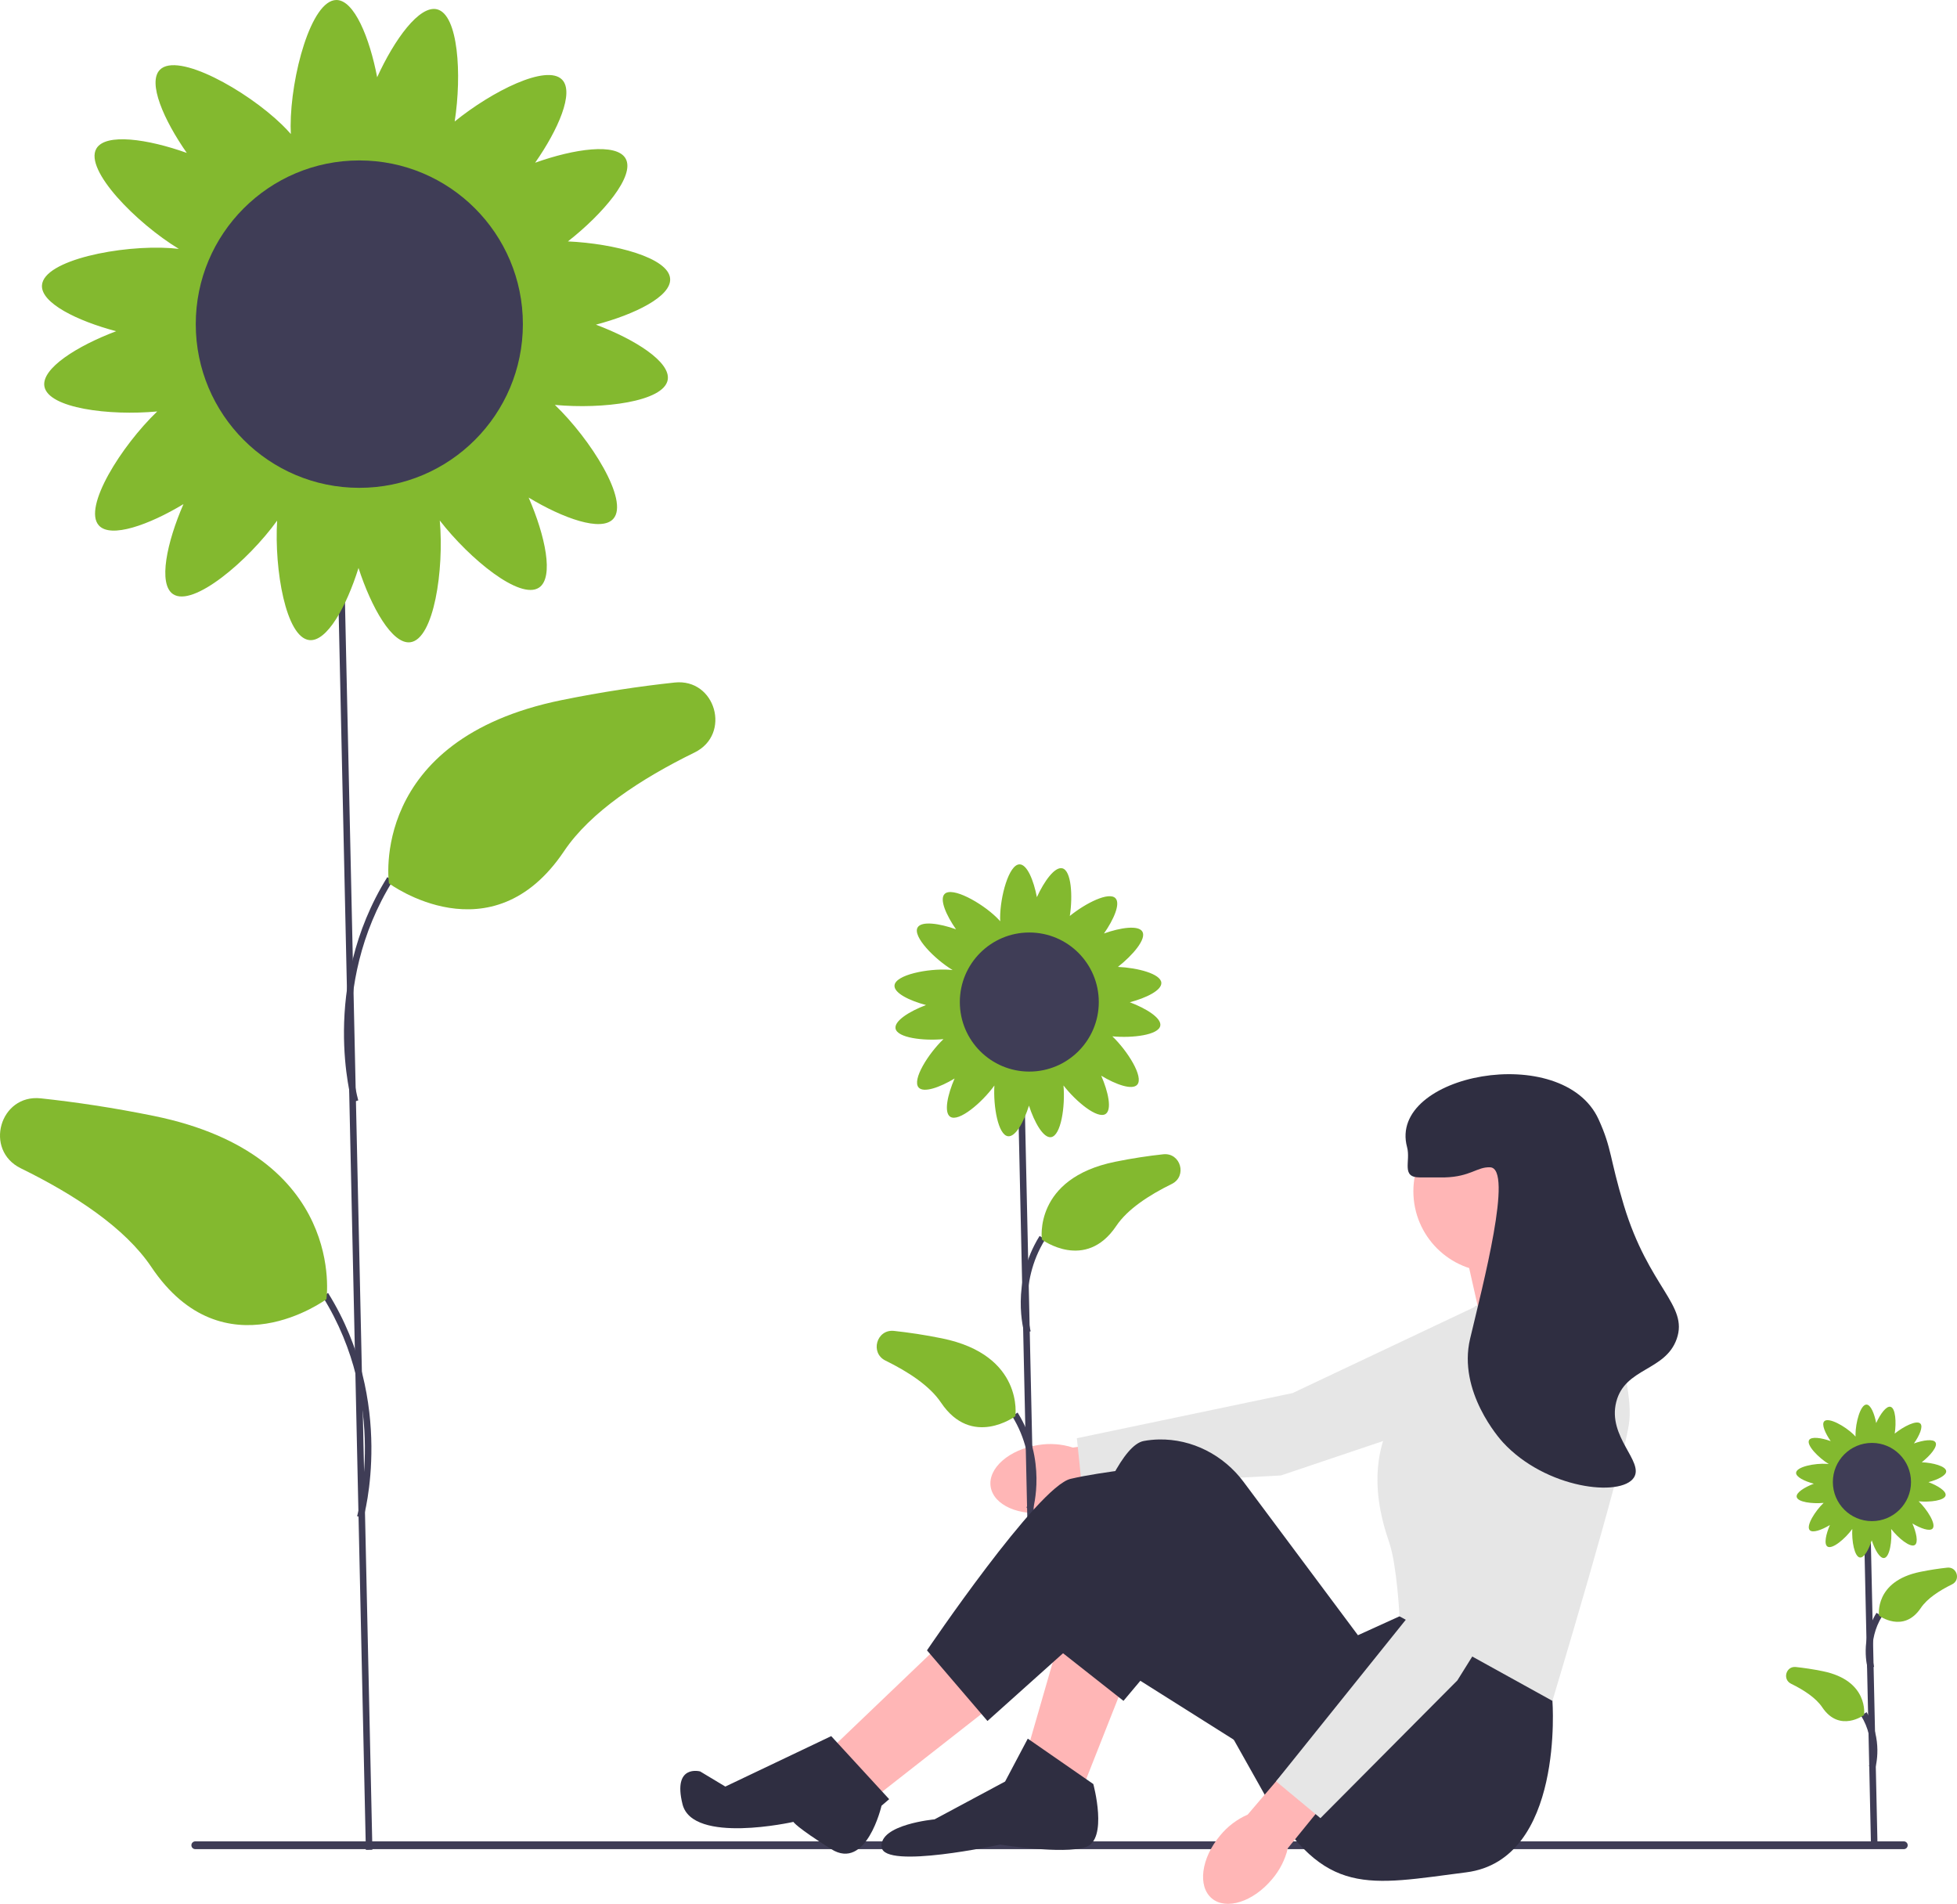 <svg width="440" height="428" viewBox="0 0 440 428" fill="none" xmlns="http://www.w3.org/2000/svg">
<g clip-path="url(#clip0_8182_1550)">
<path d="M233.422 324.855C226.879 325.859 222.092 330.051 222.731 334.218C223.37 338.386 229.192 340.949 235.737 339.944C238.357 339.579 240.852 338.59 243.012 337.062L270.683 332.459L268.836 321.513L241.228 325.423C238.709 324.613 236.032 324.418 233.422 324.855H233.422Z" fill="#FFB6B6"/>
<path d="M352.661 290.736L341.932 313.52L287.994 331.691L243.236 334.081L242.115 323.323L290.622 313.173L340.396 289.634L352.661 290.736Z" fill="#E6E6E6"/>
<path d="M230.285 243.069L228.814 243.102L231.626 370.975L233.097 370.943L230.285 243.069Z" fill="#3F3D56"/>
<path d="M230.316 299.688C230.183 299.234 227.133 288.45 233.736 277.849L234.985 278.628C228.741 288.652 231.697 299.169 231.728 299.275L230.316 299.688V299.688Z" fill="#3F3D56"/>
<path d="M234.255 278.668C234.255 278.668 232.248 264.937 250.74 261.169C254.593 260.384 258.215 259.847 261.535 259.489C265.454 259.067 266.983 264.436 263.442 266.17C258.315 268.682 253.492 271.846 250.978 275.593C244.045 285.927 234.255 278.668 234.255 278.668V278.668Z" fill="#83B92F"/>
<path d="M232.22 339.395L230.808 338.981C230.839 338.876 233.795 328.358 227.551 318.335L228.799 317.556C235.402 328.156 232.353 338.941 232.22 339.395V339.395Z" fill="#3F3D56"/>
<path d="M228.283 318.374C228.283 318.374 230.29 304.644 211.797 300.875C207.945 300.09 204.323 299.554 201.003 299.196C197.084 298.774 195.555 304.143 199.096 305.877C204.223 308.388 209.046 311.552 211.56 315.299C218.493 325.633 228.283 318.374 228.283 318.374H228.283Z" fill="#83B92F"/>
<path d="M254.019 225.315C257.742 224.332 261.223 222.621 261.107 220.928C260.97 218.917 255.802 217.569 251.344 217.364C254.707 214.731 257.796 211.092 256.852 209.446C255.983 207.933 251.942 208.519 248.213 209.852C250.42 206.695 251.971 203.138 250.79 201.92C249.318 200.404 244.095 203.021 240.531 205.914C241.225 201.407 240.874 195.718 238.854 195.203C237.164 194.772 234.769 198.082 233.127 201.687C232.401 197.904 230.932 194.312 229.236 194.312C226.821 194.312 224.862 201.6 224.862 206.349C224.862 206.617 224.869 206.87 224.882 207.111C224.639 206.83 224.361 206.536 224.044 206.228C220.641 202.92 214.052 199.248 212.369 200.982C211.187 202.2 212.739 205.757 214.945 208.914C211.217 207.581 207.176 206.995 206.307 208.508C205.14 210.541 210.129 215.617 214.184 218.078C213.941 218.049 213.684 218.024 213.412 218.006C208.678 217.682 201.279 219.141 201.114 221.553C200.999 223.246 204.479 224.958 208.202 225.94C204.496 227.334 201.034 229.5 201.348 231.217C201.729 233.3 207.547 234.029 212.121 233.603C208.704 236.884 204.998 242.762 206.545 244.484C207.678 245.747 211.33 244.44 214.627 242.452C213.045 246.084 212.185 250.079 213.635 251.049C215.55 252.331 220.804 247.868 223.573 244.028C223.291 248.726 224.414 255.18 226.643 255.435C228.328 255.628 230.195 252.226 231.345 248.549C232.568 252.318 234.572 255.878 236.3 255.642C238.547 255.335 239.526 248.719 239.107 244.017C241.964 247.7 246.773 251.638 248.587 250.424C250.036 249.453 249.177 245.458 247.594 241.827C250.892 243.815 254.543 245.121 255.677 243.859C257.223 242.136 253.518 236.258 250.1 232.977C254.674 233.404 260.492 232.675 260.873 230.591C261.188 228.875 257.725 226.709 254.019 225.315V225.315ZM233.977 238.604C233.02 238.735 232.145 238.921 231.48 239.398C230.773 238.695 229.741 238.482 228.593 238.35C227.308 238.203 226.14 238.189 225.249 238.932C224.923 238.025 224.122 237.381 223.188 236.756C222.386 236.219 221.607 235.778 220.793 235.693C220.73 234.698 220.099 233.853 219.327 232.993C218.835 232.444 218.342 231.954 217.796 231.626C218.584 230.665 218.493 229.451 218.249 228.118C218.075 227.167 217.849 226.301 217.343 225.658C218.012 224.919 218.178 223.877 218.257 222.724C218.343 221.464 218.307 220.322 217.581 219.472C219.458 219.711 220.364 218.541 221.206 217.074C221.687 216.236 222.074 215.428 222.103 214.61C223.091 214.479 223.89 213.792 224.695 212.962C225.383 212.254 225.968 211.552 226.187 210.745C226.975 211.407 228.05 211.508 229.236 211.508C230.391 211.508 231.441 211.412 232.223 210.795C232.83 211.344 233.678 211.629 234.614 211.867C235.507 212.095 236.351 212.247 237.117 212.094C237.397 212.734 237.895 213.315 238.463 213.9C239.268 214.73 240.068 215.417 241.055 215.548C241.085 216.366 241.471 217.174 241.952 218.012C242.519 218.998 243.113 219.851 244.013 220.231C243.908 220.804 243.919 221.435 243.964 222.099C244.043 223.252 244.209 224.294 244.878 225.032C244.372 225.676 244.146 226.542 243.972 227.493C243.728 228.825 243.637 230.04 244.426 231.001C243.879 231.328 243.387 231.819 242.894 232.367C242.122 233.227 241.491 234.073 241.428 235.067C240.614 235.152 239.836 235.593 239.033 236.131C237.937 236.865 237.024 237.625 236.848 238.806C236.025 238.407 235.041 238.459 233.977 238.604V238.604Z" fill="#83B92F"/>
<path d="M231.423 240.897C240.051 240.897 247.044 233.898 247.044 225.264C247.044 216.631 240.051 209.632 231.423 209.632C222.796 209.632 215.803 216.631 215.803 225.264C215.803 233.898 222.796 240.897 231.423 240.897Z" fill="#3F3D56"/>
<path d="M43.033 414.825C43.033 415.31 43.423 415.7 43.908 415.7H428.04C428.525 415.7 428.915 415.31 428.915 414.825C428.915 414.339 428.525 413.949 428.04 413.949H43.908C43.423 413.949 43.033 414.339 43.033 414.825V414.825Z" fill="#3F3D56"/>
<path d="M253.179 377.249L243.546 401.633L231.08 393.127L238.446 367.609L253.179 377.249Z" fill="#FFB6B6"/>
<path d="M212.948 368.176L187.449 392.56L197.649 403.334L223.714 382.92L212.948 368.176Z" fill="#FFB6B6"/>
<path d="M357.439 288.788L357.156 286.803L350.639 274.044L329.107 279.715L333.074 297.294L357.439 288.788Z" fill="#FFB6B6"/>
<path d="M348.375 373.847L349.037 382.364C349.037 382.364 351.774 418.078 329.676 420.913C307.577 423.748 297.944 426.584 284.912 404.468L264.513 368.176L252.598 382.364L236.748 369.878C236.748 369.878 248.081 325.647 257.147 323.946C258.28 323.733 259.413 323.627 260.529 323.603C268.034 323.447 275.11 327.121 279.6 333.141L305.311 367.609L314.66 363.356L348.375 373.847H348.375Z" fill="#2F2E41"/>
<path d="M225.981 400.499L231.081 390.859L245.813 401.066C245.813 401.066 249.213 413.541 244.113 415.242C239.014 416.944 224.848 414.675 224.848 414.675C224.848 414.675 198.783 420.346 198.216 415.242C197.649 410.139 210.115 409.005 210.115 409.005L225.981 400.499V400.499Z" fill="#2F2E41"/>
<path d="M281.512 393.694L242.131 368.862L222.015 386.889L208.416 371.012C208.416 371.012 233.348 334.153 240.714 332.452C248.08 330.75 259.98 329.616 259.98 329.616L296.244 363.073L281.512 393.694V393.694Z" fill="#2F2E41"/>
<path d="M186.885 390.292L199.917 404.468L198.198 405.939C198.198 405.939 194.817 420.676 186.885 415.691C178.952 410.706 178.385 409.572 178.385 409.572C178.385 409.572 155.72 414.675 153.453 405.602C151.187 396.529 157.42 398.231 157.42 398.231L163.079 401.633L186.885 390.292L186.885 390.292Z" fill="#2F2E41"/>
<path d="M335.908 285.953C345.922 285.953 354.04 277.829 354.04 267.807C354.04 257.785 345.922 249.661 335.908 249.661C325.893 249.661 317.775 257.785 317.775 267.807C317.775 277.829 325.893 285.953 335.908 285.953Z" fill="#FFB6B6"/>
<path d="M331.656 293.608L357.722 285.669C357.722 285.669 367.921 309.486 366.221 320.26C364.521 331.034 349.034 382.364 349.034 382.364L314.657 363.356C314.657 363.356 314.091 352.015 312.391 346.912C310.691 341.808 305.308 326.214 317.207 313.171C329.107 300.129 331.656 293.608 331.656 293.608V293.608Z" fill="#E6E6E6"/>
<path d="M77.109 114.804L75.639 114.837L82.258 415.873L83.728 415.841L77.109 114.804Z" fill="#3F3D56"/>
<path d="M79.137 247.792C79.061 247.535 71.769 221.767 87.079 197.189L88.328 197.968C73.362 221.993 80.475 247.126 80.548 247.378L79.137 247.792V247.792Z" fill="#3F3D56"/>
<path d="M87.449 198.587C87.449 198.587 82.724 166.263 126.258 157.392C135.328 155.544 143.854 154.28 151.67 153.439C160.896 152.445 164.495 165.084 156.16 169.167C144.09 175.079 132.736 182.527 126.818 191.348C110.496 215.676 87.449 198.587 87.449 198.587V198.587Z" fill="#83B92F"/>
<path d="M81.705 341.268L80.293 340.854C80.367 340.603 87.465 315.446 72.514 291.443L73.762 290.664C89.072 315.243 81.78 341.01 81.705 341.268Z" fill="#3F3D56"/>
<path d="M73.391 292.063C73.391 292.063 78.117 259.739 34.583 250.868C25.513 249.02 16.986 247.756 9.171 246.915C-0.055 245.921 -3.654 258.56 4.68 262.642C16.75 268.555 28.105 276.003 34.023 284.824C50.345 309.152 73.391 292.063 73.391 292.063V292.063Z" fill="#83B92F"/>
<path d="M133.984 72.986C142.747 70.673 150.942 66.644 150.67 62.659C150.347 57.924 138.181 54.752 127.686 54.269C135.602 48.071 142.876 39.503 140.651 35.628C138.606 32.066 129.093 33.446 120.316 36.583C125.51 29.151 129.162 20.777 126.381 17.911C122.917 14.341 110.621 20.503 102.23 27.314C103.864 16.703 103.038 3.31 98.282 2.098C94.304 1.084 88.665 8.875 84.799 17.363C83.091 8.456 79.632 0 75.64 0C69.954 0 65.344 17.158 65.344 28.337C65.344 28.969 65.36 29.564 65.389 30.132C64.818 29.47 64.164 28.778 63.418 28.053C55.405 20.265 39.893 11.621 35.932 15.703C33.151 18.569 36.802 26.943 41.996 34.375C33.219 31.237 23.706 29.858 21.661 33.42C18.913 38.207 30.659 50.156 40.206 55.95C39.632 55.881 39.029 55.823 38.387 55.779C27.243 55.018 9.823 58.453 9.436 64.131C9.165 68.116 17.359 72.145 26.122 74.458C17.398 77.74 9.247 82.839 9.986 86.88C10.884 91.785 24.58 93.502 35.348 92.497C27.303 100.221 18.58 114.059 22.221 118.114C24.888 121.086 33.486 118.01 41.248 113.33C37.523 121.88 35.499 131.284 38.911 133.568C43.421 136.587 55.788 126.08 62.309 117.04C61.645 128.1 64.289 143.295 69.536 143.894C73.502 144.347 77.897 136.339 80.605 127.684C83.484 136.555 88.202 144.936 92.27 144.381C97.559 143.658 99.865 128.083 98.879 117.015C105.605 125.684 116.924 134.955 121.195 132.096C124.607 129.812 122.584 120.408 118.858 111.858C126.621 116.538 135.218 119.614 137.885 116.642C141.526 112.587 132.803 98.749 124.758 91.025C135.526 92.03 149.222 90.313 150.12 85.408C150.86 81.367 142.709 76.267 133.984 72.986L133.984 72.986ZM86.801 104.271C84.548 104.578 82.489 105.018 80.922 106.139C79.258 104.486 76.828 103.983 74.126 103.674C71.1 103.328 68.35 103.295 66.254 105.042C65.487 102.908 63.6 101.392 61.403 99.921C59.513 98.656 57.68 97.618 55.765 97.417C55.615 95.076 54.13 93.086 52.312 91.061C51.154 89.77 49.994 88.615 48.707 87.843C50.564 85.581 50.35 82.723 49.775 79.585C49.366 77.347 48.833 75.308 47.642 73.793C49.217 72.055 49.608 69.602 49.794 66.886C49.996 63.922 49.912 61.233 48.202 59.231C52.621 59.794 54.754 57.038 56.736 53.585C57.869 51.612 58.779 49.712 58.848 47.786C61.173 47.477 63.055 45.859 64.95 43.906C66.569 42.238 67.946 40.587 68.463 38.686C70.318 40.246 72.848 40.482 75.64 40.482C78.36 40.482 80.832 40.257 82.672 38.804C84.101 40.096 86.098 40.767 88.301 41.328C90.404 41.864 92.389 42.222 94.194 41.861C94.853 43.368 96.024 44.736 97.362 46.114C99.257 48.067 101.14 49.685 103.464 49.994C103.533 51.92 104.444 53.821 105.576 55.793C106.909 58.115 108.309 60.123 110.427 61.019C110.18 62.368 110.206 63.852 110.312 65.415C110.498 68.13 110.889 70.583 112.464 72.322C111.273 73.836 110.74 75.875 110.331 78.113C109.756 81.251 109.542 84.109 111.399 86.371C110.112 87.143 108.953 88.298 107.794 89.589C105.976 91.614 104.491 93.604 104.341 95.945C102.426 96.145 100.593 97.184 98.704 98.449C96.123 100.176 93.973 101.967 93.56 104.747C91.623 103.807 89.305 103.929 86.801 104.271V104.271Z" fill="#83B92F"/>
<path d="M80.787 109.669C101.097 109.669 117.561 93.192 117.561 72.867C117.561 52.542 101.097 36.066 80.787 36.066C60.478 36.066 44.014 52.542 44.014 72.867C44.014 93.192 60.478 109.669 80.787 109.669Z" fill="#3F3D56"/>
<path d="M420.555 343.176L419.084 343.208L420.666 415.137L422.136 415.105L420.555 343.176Z" fill="#3F3D56"/>
<path d="M419.942 375.122C419.865 374.861 418.112 368.66 421.902 362.576L423.15 363.355C419.719 368.863 421.337 374.651 421.353 374.708L419.942 375.122V375.122Z" fill="#3F3D56"/>
<path d="M422.466 363.207C422.466 363.207 421.336 355.483 431.739 353.364C433.906 352.922 435.943 352.62 437.81 352.419C440.015 352.182 440.875 355.202 438.883 356.177C435.999 357.59 433.286 359.37 431.872 361.477C427.972 367.29 422.466 363.207 422.466 363.207V363.207Z" fill="#83B92F"/>
<path d="M421.63 397.456L420.219 397.043C420.235 396.985 421.853 391.198 418.422 385.691L419.67 384.911C423.46 390.995 421.707 397.195 421.63 397.456V397.456Z" fill="#3F3D56"/>
<path d="M419.106 385.542C419.106 385.542 420.235 377.819 409.833 375.699C407.666 375.257 405.629 374.955 403.762 374.754C401.557 374.517 400.697 377.537 402.689 378.512C405.573 379.925 408.286 381.705 409.7 383.812C413.6 389.625 419.106 385.542 419.106 385.542V385.542Z" fill="#83B92F"/>
<path d="M433.583 333.196C435.677 332.644 437.635 331.681 437.57 330.729C437.493 329.597 434.586 328.839 432.078 328.724C433.97 327.243 435.708 325.196 435.176 324.27C434.687 323.419 432.414 323.748 430.317 324.498C431.558 322.722 432.431 320.721 431.766 320.037C430.939 319.184 428.001 320.656 425.996 322.283C426.386 319.748 426.189 316.548 425.053 316.258C424.102 316.016 422.755 317.878 421.831 319.906C421.423 317.777 420.596 315.757 419.642 315.757C418.284 315.757 417.182 319.857 417.182 322.528C417.182 322.679 417.186 322.821 417.193 322.957C417.057 322.798 416.9 322.633 416.722 322.46C414.807 320.599 411.101 318.534 410.155 319.509C409.49 320.194 410.363 322.195 411.604 323.97C409.506 323.221 407.233 322.891 406.745 323.742C406.088 324.886 408.895 327.741 411.176 329.126C411.039 329.109 410.895 329.095 410.741 329.085C408.079 328.903 403.916 329.724 403.824 331.08C403.759 332.033 405.717 332.995 407.811 333.548C405.726 334.332 403.779 335.55 403.955 336.516C404.17 337.688 407.442 338.098 410.015 337.858C408.093 339.704 406.009 343.01 406.878 343.979C407.516 344.689 409.57 343.954 411.425 342.836C410.535 344.879 410.051 347.126 410.867 347.672C411.944 348.393 414.899 345.882 416.457 343.722C416.298 346.365 416.93 349.995 418.184 350.139C419.132 350.247 420.182 348.334 420.829 346.265C421.517 348.385 422.644 350.388 423.616 350.255C424.88 350.082 425.431 346.361 425.195 343.716C426.802 345.788 429.507 348.003 430.527 347.32C431.342 346.774 430.859 344.527 429.969 342.484C431.824 343.602 433.878 344.337 434.515 343.627C435.385 342.658 433.301 339.352 431.379 337.506C433.951 337.746 437.224 337.336 437.438 336.164C437.615 335.199 435.668 333.98 433.583 333.196V333.196ZM422.309 340.671C421.771 340.745 421.279 340.85 420.905 341.118C420.507 340.723 419.926 340.602 419.281 340.529C418.558 340.446 417.901 340.438 417.4 340.856C417.216 340.346 416.766 339.983 416.241 339.632C415.789 339.33 415.351 339.081 414.893 339.034C414.858 338.474 414.503 337.999 414.069 337.515C413.792 337.206 413.515 336.931 413.207 336.746C413.651 336.206 413.6 335.523 413.462 334.773C413.364 334.238 413.237 333.751 412.953 333.389C413.329 332.974 413.422 332.388 413.467 331.739C413.515 331.03 413.495 330.388 413.086 329.91C414.142 330.044 414.652 329.386 415.126 328.56C415.396 328.089 415.614 327.635 415.63 327.175C416.186 327.101 416.636 326.714 417.088 326.248C417.475 325.849 417.804 325.455 417.928 325C418.371 325.373 418.975 325.43 419.642 325.43C420.292 325.43 420.883 325.376 421.323 325.029C421.664 325.337 422.141 325.498 422.668 325.632C423.17 325.76 423.644 325.845 424.076 325.759C424.233 326.119 424.513 326.446 424.833 326.775C425.285 327.242 425.735 327.629 426.291 327.702C426.307 328.163 426.525 328.617 426.795 329.088C427.114 329.643 427.448 330.123 427.954 330.337C427.895 330.659 427.902 331.014 427.927 331.387C427.971 332.036 428.065 332.622 428.441 333.037C428.156 333.399 428.029 333.886 427.931 334.421C427.794 335.171 427.743 335.854 428.187 336.394C427.879 336.579 427.602 336.855 427.325 337.163C426.891 337.647 426.536 338.122 426.5 338.682C426.043 338.73 425.605 338.978 425.153 339.28C424.537 339.693 424.023 340.121 423.924 340.785C423.461 340.56 422.908 340.589 422.309 340.671V340.671Z" fill="#83B92F"/>
<path d="M420.875 341.961C425.727 341.961 429.661 338.024 429.661 333.168C429.661 328.311 425.727 324.374 420.875 324.374C416.022 324.374 412.088 328.311 412.088 333.168C412.088 338.024 416.022 341.961 420.875 341.961Z" fill="#3F3D56"/>
<path d="M274.291 412.68C270.049 417.766 269.233 424.079 272.467 426.78C275.702 429.481 281.762 427.547 286.004 422.459C287.727 420.45 288.944 418.057 289.553 415.481L307.254 393.704L298.632 386.721L280.519 407.936C278.094 408.997 275.958 410.624 274.291 412.68V412.68Z" fill="#FFB6B6"/>
<path d="M351.652 305.048L357.813 329.47L327.659 377.774L296.877 408.734L286.9 400.451L317.945 361.795L341.476 311.988L351.652 305.048Z" fill="#E6E6E6"/>
<path d="M319.19 264.688C323.841 264.677 324.105 264.708 324.857 264.688C330.625 264.536 332.133 262.265 335.056 262.42C340.274 262.696 333.387 288.876 330.523 300.98C327.714 312.85 337.207 323.487 337.889 324.229C347.525 334.716 364.45 336.634 367.354 332.168C369.705 328.553 361.374 323.057 363.388 315.156C365.356 307.433 374.446 308.255 376.987 300.98C379.648 293.36 370.706 289.517 365.088 270.926C361.861 260.248 362.432 258.259 359.421 251.646C351.374 233.969 311.929 241.495 316.357 257.883C317.214 261.053 314.934 264.698 319.19 264.688V264.688Z" fill="#2F2E41"/>
</g>
<defs>
<clipPath id="clip0_8182_1550">
<rect width="440" height="428" fill="white"/>
</clipPath>
</defs>
</svg>
